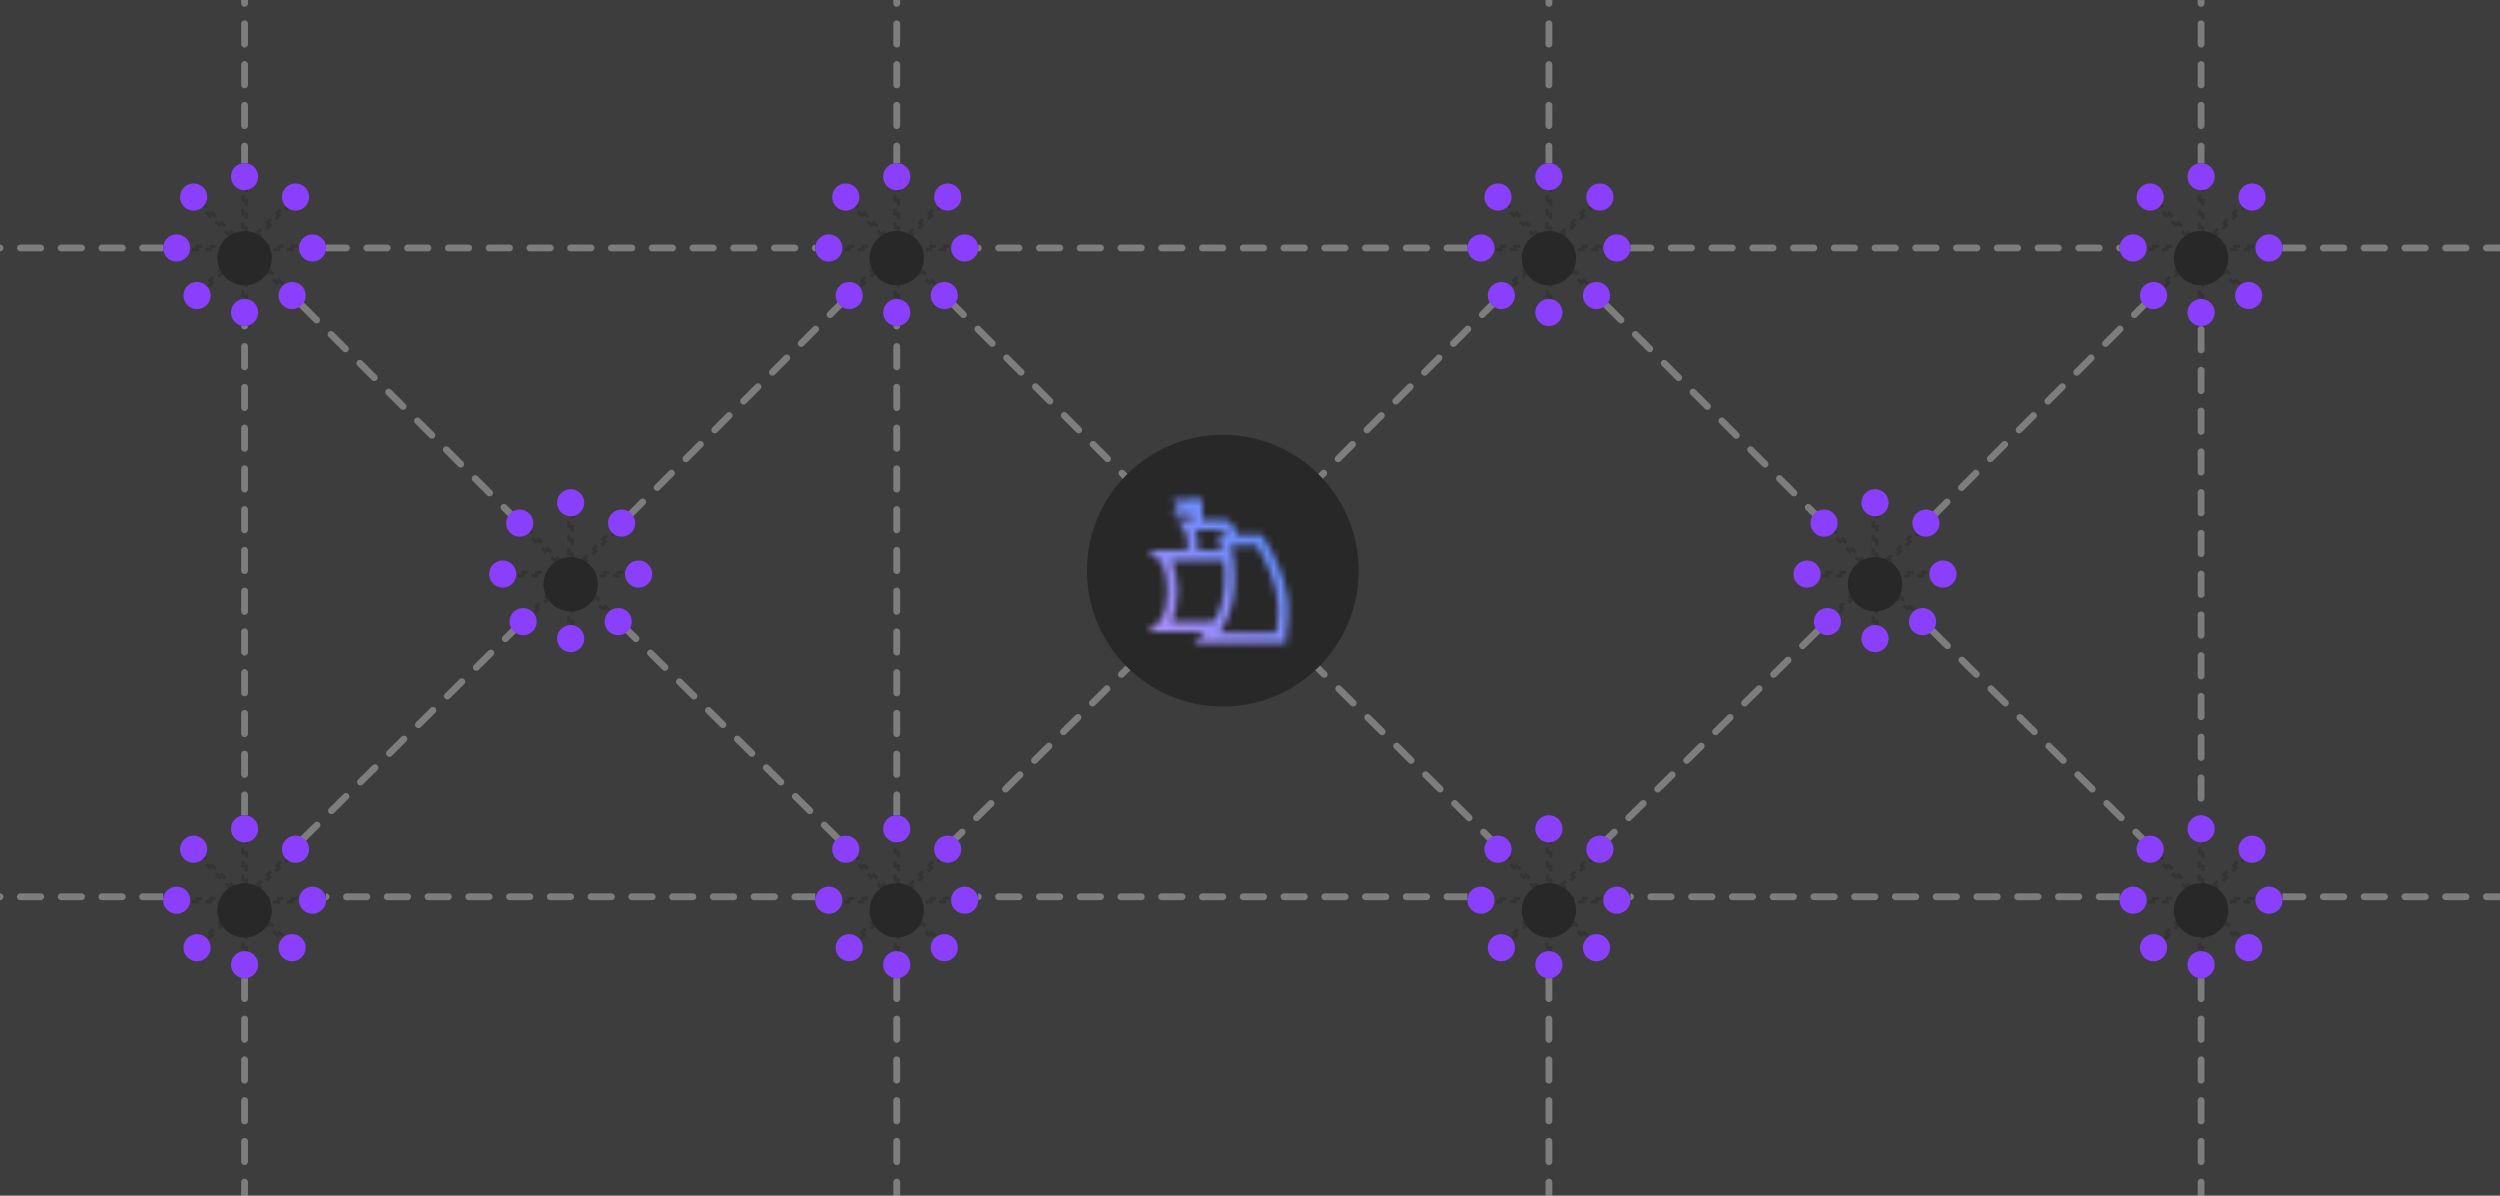 <svg width="368" height="176" viewBox="0 0 368 176" fill="none" xmlns="http://www.w3.org/2000/svg">
<g clip-path="url(#clip0)">
<rect width="368" height="176" fill="#3D3D3D"/>
<path d="M180 84.5L228 36.5M180 84.5L132 36.5M180 84.5L132 132M180 84.5L228 132M228 36.5L276 84.5M228 36.5H132M228 36.5H324M228 36.5V-4.5M276 84.5L324 36.5M276 84.5L228 132M276 84.5L324 132M324 36.5V132M324 36.5V-4.5M324 36.5H376.5M324 132H228M324 132V180.5M324 132H376.5M228 132H132M228 132V180.5M132 132H36M132 132V36.5M132 132L84 84.5M132 132V180.5M36 132V36.5M36 132L84 84.5M36 132V180.5M36 132H-5.5M36 36.5L84 84.5M36 36.5H132M36 36.5V-4.5M36 36.5H-5.5M84 84.5L132 36.5M132 36.5V-4.5" stroke="#BEBEBE" stroke-opacity="0.5" stroke-linecap="round" stroke-linejoin="round" stroke-dasharray="3 3"/>
<circle cx="180" cy="84" r="20" fill="#282828"/>
<g clip-path="url(#clip1)">
<mask id="mask0" mask-type="alpha" maskUnits="userSpaceOnUse" x="168" y="73" width="22" height="22">
<path d="M181.46 79.5C181.259 77.721 180.375 77.25 180.375 77.25H174.75C174.75 77.25 175.594 78.375 175.594 80.25C175.594 80.824 175.515 81.327 175.405 81.75" stroke="black" stroke-width="1.5"/>
<path d="M180.75 81.75H171C171 81.75 172.594 83.062 172.594 87C172.594 90.938 171 92.25 171 92.25H179.095" stroke="black" stroke-width="1.5"/>
<path d="M177.75 93.904C181.995 90.2 181.217 82.758 180.297 79.5H185.392C189.297 86.085 189.153 89.223 188.576 93.904H177.75Z" stroke="black" stroke-width="1.5"/>
<path d="M176.25 73.5H172.5L173.438 74.625L172.5 75.75H176.25V73.5Z" fill="black"/>
<path d="M176.25 73.5V77.25" stroke="black" stroke-width="1.5"/>
</mask>
<g mask="url(#mask0)">
<rect x="168" y="72" width="24" height="24" fill="url(#paint0_linear)"/>
</g>
</g>
<circle cx="36" cy="132" r="12" fill="#3D3D3D"/>
<circle cx="36" cy="36" r="12" fill="#3D3D3D"/>
<circle cx="132" cy="36" r="12" fill="#3D3D3D"/>
<circle cx="228" cy="36" r="12" fill="#3D3D3D"/>
<circle cx="228" cy="132" r="12" fill="#3D3D3D"/>
<circle cx="324" cy="36" r="12" fill="#3D3D3D"/>
<circle cx="324" cy="132" r="12" fill="#3D3D3D"/>
<circle cx="276" cy="84" r="12" fill="#3D3D3D"/>
<circle cx="84" cy="84" r="12" fill="#3D3D3D"/>
<circle cx="132" cy="132" r="12" fill="#3D3D3D"/>
<rect opacity="0.15" x="275.75" y="73.75" width="0.5" height="21.5" stroke="black" stroke-width="0.5" stroke-linejoin="round" stroke-dasharray="1 1"/>
<rect opacity="0.15" x="265.25" y="84.75" width="0.5" height="21.5" transform="rotate(-90 265.25 84.75)" stroke="black" stroke-width="0.5" stroke-linejoin="round" stroke-dasharray="1 1"/>
<rect opacity="0.15" x="283.425" y="76.722" width="0.5" height="21.5" transform="rotate(45 283.425 76.722)" stroke="black" stroke-width="0.5" stroke-linejoin="round" stroke-dasharray="1 1"/>
<rect opacity="0.15" x="268.222" y="77.075" width="0.5" height="21.5" transform="rotate(-45 268.222 77.075)" stroke="black" stroke-width="0.5" stroke-linejoin="round" stroke-dasharray="1 1"/>
<g filter="url(#filter0_d)">
<circle cx="276" cy="84" r="4" fill="#282828"/>
</g>
<circle cx="276" cy="74" r="2" fill="#8A3FFC"/>
<circle cx="283.5" cy="77" r="2" fill="#8A3FFC"/>
<circle cx="268.5" cy="77" r="2" fill="#8A3FFC"/>
<circle cx="266" cy="84.5" r="2" fill="#8A3FFC"/>
<circle cx="269" cy="91.5" r="2" fill="#8A3FFC"/>
<circle cx="286" cy="84.5" r="2" fill="#8A3FFC"/>
<circle cx="276" cy="94" r="2" fill="#8A3FFC"/>
<circle cx="283" cy="91.5" r="2" fill="#8A3FFC"/>
<rect opacity="0.15" x="83.75" y="73.75" width="0.5" height="21.5" stroke="black" stroke-width="0.5" stroke-linejoin="round" stroke-dasharray="1 1"/>
<rect opacity="0.15" x="73.25" y="84.75" width="0.5" height="21.5" transform="rotate(-90 73.25 84.75)" stroke="black" stroke-width="0.5" stroke-linejoin="round" stroke-dasharray="1 1"/>
<rect opacity="0.15" x="91.425" y="76.722" width="0.5" height="21.5" transform="rotate(45 91.425 76.722)" stroke="black" stroke-width="0.5" stroke-linejoin="round" stroke-dasharray="1 1"/>
<rect opacity="0.15" x="76.222" y="77.075" width="0.5" height="21.5" transform="rotate(-45 76.222 77.075)" stroke="black" stroke-width="0.5" stroke-linejoin="round" stroke-dasharray="1 1"/>
<g filter="url(#filter1_d)">
<circle cx="84" cy="84" r="4" fill="#282828"/>
</g>
<circle cx="84" cy="74" r="2" fill="#8A3FFC"/>
<circle cx="91.5" cy="77" r="2" fill="#8A3FFC"/>
<circle cx="76.5" cy="77" r="2" fill="#8A3FFC"/>
<circle cx="74" cy="84.5" r="2" fill="#8A3FFC"/>
<circle cx="77" cy="91.5" r="2" fill="#8A3FFC"/>
<circle cx="94" cy="84.5" r="2" fill="#8A3FFC"/>
<circle cx="84" cy="94" r="2" fill="#8A3FFC"/>
<circle cx="91" cy="91.5" r="2" fill="#8A3FFC"/>
<rect opacity="0.15" x="227.75" y="25.75" width="0.5" height="21.5" stroke="black" stroke-width="0.5" stroke-linejoin="round" stroke-dasharray="1 1"/>
<rect opacity="0.15" x="217.25" y="36.75" width="0.5" height="21.5" transform="rotate(-90 217.25 36.75)" stroke="black" stroke-width="0.5" stroke-linejoin="round" stroke-dasharray="1 1"/>
<rect opacity="0.15" x="235.425" y="28.722" width="0.5" height="21.5" transform="rotate(45 235.425 28.722)" stroke="black" stroke-width="0.5" stroke-linejoin="round" stroke-dasharray="1 1"/>
<rect opacity="0.15" x="220.222" y="29.075" width="0.5" height="21.5" transform="rotate(-45 220.222 29.075)" stroke="black" stroke-width="0.5" stroke-linejoin="round" stroke-dasharray="1 1"/>
<g filter="url(#filter2_d)">
<circle cx="228" cy="36" r="4" fill="#282828"/>
</g>
<circle cx="228" cy="26" r="2" fill="#8A3FFC"/>
<circle cx="235.5" cy="29" r="2" fill="#8A3FFC"/>
<circle cx="220.5" cy="29" r="2" fill="#8A3FFC"/>
<circle cx="218" cy="36.5" r="2" fill="#8A3FFC"/>
<circle cx="221" cy="43.5" r="2" fill="#8A3FFC"/>
<circle cx="238" cy="36.5" r="2" fill="#8A3FFC"/>
<circle cx="228" cy="46" r="2" fill="#8A3FFC"/>
<circle cx="235" cy="43.5" r="2" fill="#8A3FFC"/>
<rect opacity="0.15" x="323.75" y="25.75" width="0.5" height="21.5" stroke="black" stroke-width="0.5" stroke-linejoin="round" stroke-dasharray="1 1"/>
<rect opacity="0.15" x="313.25" y="36.75" width="0.5" height="21.5" transform="rotate(-90 313.25 36.75)" stroke="black" stroke-width="0.5" stroke-linejoin="round" stroke-dasharray="1 1"/>
<rect opacity="0.15" x="331.425" y="28.722" width="0.5" height="21.5" transform="rotate(45 331.425 28.722)" stroke="black" stroke-width="0.5" stroke-linejoin="round" stroke-dasharray="1 1"/>
<rect opacity="0.15" x="316.222" y="29.075" width="0.5" height="21.5" transform="rotate(-45 316.222 29.075)" stroke="black" stroke-width="0.5" stroke-linejoin="round" stroke-dasharray="1 1"/>
<g filter="url(#filter3_d)">
<circle cx="324" cy="36" r="4" fill="#282828"/>
</g>
<circle cx="324" cy="26" r="2" fill="#8A3FFC"/>
<circle cx="331.5" cy="29" r="2" fill="#8A3FFC"/>
<circle cx="316.5" cy="29" r="2" fill="#8A3FFC"/>
<circle cx="314" cy="36.5" r="2" fill="#8A3FFC"/>
<circle cx="317" cy="43.5" r="2" fill="#8A3FFC"/>
<circle cx="334" cy="36.5" r="2" fill="#8A3FFC"/>
<circle cx="324" cy="46" r="2" fill="#8A3FFC"/>
<circle cx="331" cy="43.5" r="2" fill="#8A3FFC"/>
<rect opacity="0.15" x="131.75" y="25.75" width="0.5" height="21.5" stroke="black" stroke-width="0.5" stroke-linejoin="round" stroke-dasharray="1 1"/>
<rect opacity="0.15" x="121.25" y="36.75" width="0.5" height="21.5" transform="rotate(-90 121.25 36.75)" stroke="black" stroke-width="0.5" stroke-linejoin="round" stroke-dasharray="1 1"/>
<rect opacity="0.15" x="139.425" y="28.722" width="0.5" height="21.5" transform="rotate(45 139.425 28.722)" stroke="black" stroke-width="0.5" stroke-linejoin="round" stroke-dasharray="1 1"/>
<rect opacity="0.15" x="124.222" y="29.075" width="0.5" height="21.5" transform="rotate(-45 124.222 29.075)" stroke="black" stroke-width="0.5" stroke-linejoin="round" stroke-dasharray="1 1"/>
<g filter="url(#filter4_d)">
<circle cx="132" cy="36" r="4" fill="#282828"/>
</g>
<circle cx="132" cy="26" r="2" fill="#8A3FFC"/>
<circle cx="139.5" cy="29" r="2" fill="#8A3FFC"/>
<circle cx="124.5" cy="29" r="2" fill="#8A3FFC"/>
<circle cx="122" cy="36.5" r="2" fill="#8A3FFC"/>
<circle cx="125" cy="43.5" r="2" fill="#8A3FFC"/>
<circle cx="142" cy="36.5" r="2" fill="#8A3FFC"/>
<circle cx="132" cy="46" r="2" fill="#8A3FFC"/>
<circle cx="139" cy="43.5" r="2" fill="#8A3FFC"/>
<rect opacity="0.15" x="35.75" y="25.75" width="0.5" height="21.5" stroke="black" stroke-width="0.5" stroke-linejoin="round" stroke-dasharray="1 1"/>
<rect opacity="0.15" x="25.25" y="36.75" width="0.5" height="21.5" transform="rotate(-90 25.25 36.75)" stroke="black" stroke-width="0.5" stroke-linejoin="round" stroke-dasharray="1 1"/>
<rect opacity="0.15" x="43.425" y="28.722" width="0.5" height="21.5" transform="rotate(45 43.425 28.722)" stroke="black" stroke-width="0.5" stroke-linejoin="round" stroke-dasharray="1 1"/>
<rect opacity="0.15" x="28.222" y="29.075" width="0.5" height="21.5" transform="rotate(-45 28.222 29.075)" stroke="black" stroke-width="0.5" stroke-linejoin="round" stroke-dasharray="1 1"/>
<g filter="url(#filter5_d)">
<circle cx="36" cy="36" r="4" fill="#282828"/>
</g>
<circle cx="36" cy="26" r="2" fill="#8A3FFC"/>
<circle cx="43.5" cy="29" r="2" fill="#8A3FFC"/>
<circle cx="28.5" cy="29" r="2" fill="#8A3FFC"/>
<circle cx="26" cy="36.5" r="2" fill="#8A3FFC"/>
<circle cx="29" cy="43.5" r="2" fill="#8A3FFC"/>
<circle cx="46" cy="36.5" r="2" fill="#8A3FFC"/>
<circle cx="36" cy="46" r="2" fill="#8A3FFC"/>
<circle cx="43" cy="43.5" r="2" fill="#8A3FFC"/>
<rect opacity="0.15" x="227.75" y="121.75" width="0.5" height="21.5" stroke="black" stroke-width="0.5" stroke-linejoin="round" stroke-dasharray="1 1"/>
<rect opacity="0.15" x="217.25" y="132.75" width="0.5" height="21.5" transform="rotate(-90 217.25 132.75)" stroke="black" stroke-width="0.5" stroke-linejoin="round" stroke-dasharray="1 1"/>
<rect opacity="0.15" x="235.425" y="124.722" width="0.5" height="21.5" transform="rotate(45 235.425 124.722)" stroke="black" stroke-width="0.5" stroke-linejoin="round" stroke-dasharray="1 1"/>
<rect opacity="0.15" x="220.222" y="125.075" width="0.5" height="21.5" transform="rotate(-45 220.222 125.075)" stroke="black" stroke-width="0.5" stroke-linejoin="round" stroke-dasharray="1 1"/>
<g filter="url(#filter6_d)">
<circle cx="228" cy="132" r="4" fill="#282828"/>
</g>
<circle cx="228" cy="122" r="2" fill="#8A3FFC"/>
<circle cx="235.5" cy="125" r="2" fill="#8A3FFC"/>
<circle cx="220.5" cy="125" r="2" fill="#8A3FFC"/>
<circle cx="218" cy="132.5" r="2" fill="#8A3FFC"/>
<circle cx="221" cy="139.5" r="2" fill="#8A3FFC"/>
<circle cx="238" cy="132.5" r="2" fill="#8A3FFC"/>
<circle cx="228" cy="142" r="2" fill="#8A3FFC"/>
<circle cx="235" cy="139.5" r="2" fill="#8A3FFC"/>
<rect opacity="0.15" x="323.75" y="121.75" width="0.5" height="21.5" stroke="black" stroke-width="0.5" stroke-linejoin="round" stroke-dasharray="1 1"/>
<rect opacity="0.15" x="313.25" y="132.75" width="0.5" height="21.5" transform="rotate(-90 313.25 132.75)" stroke="black" stroke-width="0.5" stroke-linejoin="round" stroke-dasharray="1 1"/>
<rect opacity="0.15" x="331.425" y="124.722" width="0.5" height="21.5" transform="rotate(45 331.425 124.722)" stroke="black" stroke-width="0.5" stroke-linejoin="round" stroke-dasharray="1 1"/>
<rect opacity="0.15" x="316.222" y="125.075" width="0.5" height="21.5" transform="rotate(-45 316.222 125.075)" stroke="black" stroke-width="0.5" stroke-linejoin="round" stroke-dasharray="1 1"/>
<g filter="url(#filter7_d)">
<circle cx="324" cy="132" r="4" fill="#282828"/>
</g>
<circle cx="324" cy="122" r="2" fill="#8A3FFC"/>
<circle cx="331.5" cy="125" r="2" fill="#8A3FFC"/>
<circle cx="316.5" cy="125" r="2" fill="#8A3FFC"/>
<circle cx="314" cy="132.5" r="2" fill="#8A3FFC"/>
<circle cx="317" cy="139.5" r="2" fill="#8A3FFC"/>
<circle cx="334" cy="132.5" r="2" fill="#8A3FFC"/>
<circle cx="324" cy="142" r="2" fill="#8A3FFC"/>
<circle cx="331" cy="139.5" r="2" fill="#8A3FFC"/>
<rect opacity="0.15" x="131.75" y="121.75" width="0.5" height="21.5" stroke="black" stroke-width="0.5" stroke-linejoin="round" stroke-dasharray="1 1"/>
<rect opacity="0.15" x="121.25" y="132.75" width="0.5" height="21.5" transform="rotate(-90 121.25 132.75)" stroke="black" stroke-width="0.5" stroke-linejoin="round" stroke-dasharray="1 1"/>
<rect opacity="0.15" x="139.425" y="124.722" width="0.5" height="21.5" transform="rotate(45 139.425 124.722)" stroke="black" stroke-width="0.5" stroke-linejoin="round" stroke-dasharray="1 1"/>
<rect opacity="0.15" x="124.222" y="125.075" width="0.5" height="21.5" transform="rotate(-45 124.222 125.075)" stroke="black" stroke-width="0.5" stroke-linejoin="round" stroke-dasharray="1 1"/>
<g filter="url(#filter8_d)">
<circle cx="132" cy="132" r="4" fill="#282828"/>
</g>
<circle cx="132" cy="122" r="2" fill="#8A3FFC"/>
<circle cx="139.5" cy="125" r="2" fill="#8A3FFC"/>
<circle cx="124.5" cy="125" r="2" fill="#8A3FFC"/>
<circle cx="122" cy="132.5" r="2" fill="#8A3FFC"/>
<circle cx="125" cy="139.5" r="2" fill="#8A3FFC"/>
<circle cx="142" cy="132.5" r="2" fill="#8A3FFC"/>
<circle cx="132" cy="142" r="2" fill="#8A3FFC"/>
<circle cx="139" cy="139.5" r="2" fill="#8A3FFC"/>
<rect opacity="0.15" x="35.75" y="121.75" width="0.5" height="21.5" stroke="black" stroke-width="0.5" stroke-linejoin="round" stroke-dasharray="1 1"/>
<rect opacity="0.15" x="25.25" y="132.75" width="0.5" height="21.5" transform="rotate(-90 25.25 132.75)" stroke="black" stroke-width="0.5" stroke-linejoin="round" stroke-dasharray="1 1"/>
<rect opacity="0.15" x="43.425" y="124.722" width="0.5" height="21.5" transform="rotate(45 43.425 124.722)" stroke="black" stroke-width="0.5" stroke-linejoin="round" stroke-dasharray="1 1"/>
<rect opacity="0.15" x="28.222" y="125.075" width="0.5" height="21.5" transform="rotate(-45 28.222 125.075)" stroke="black" stroke-width="0.5" stroke-linejoin="round" stroke-dasharray="1 1"/>
<g filter="url(#filter9_d)">
<circle cx="36" cy="132" r="4" fill="#282828"/>
</g>
<circle cx="36" cy="122" r="2" fill="#8A3FFC"/>
<circle cx="43.5" cy="125" r="2" fill="#8A3FFC"/>
<circle cx="28.5" cy="125" r="2" fill="#8A3FFC"/>
<circle cx="26" cy="132.5" r="2" fill="#8A3FFC"/>
<circle cx="29" cy="139.5" r="2" fill="#8A3FFC"/>
<circle cx="46" cy="132.5" r="2" fill="#8A3FFC"/>
<circle cx="36" cy="142" r="2" fill="#8A3FFC"/>
<circle cx="43" cy="139.5" r="2" fill="#8A3FFC"/>
</g>
<defs>
<filter id="filter0_d" x="264" y="74" width="24" height="24" filterUnits="userSpaceOnUse" color-interpolation-filters="sRGB">
<feFlood flood-opacity="0" result="BackgroundImageFix"/>
<feColorMatrix in="SourceAlpha" type="matrix" values="0 0 0 0 0 0 0 0 0 0 0 0 0 0 0 0 0 0 127 0"/>
<feOffset dy="2"/>
<feGaussianBlur stdDeviation="4"/>
<feColorMatrix type="matrix" values="0 0 0 0 0 0 0 0 0 0 0 0 0 0 0 0 0 0 0.35 0"/>
<feBlend mode="normal" in2="BackgroundImageFix" result="effect1_dropShadow"/>
<feBlend mode="normal" in="SourceGraphic" in2="effect1_dropShadow" result="shape"/>
</filter>
<filter id="filter1_d" x="72" y="74" width="24" height="24" filterUnits="userSpaceOnUse" color-interpolation-filters="sRGB">
<feFlood flood-opacity="0" result="BackgroundImageFix"/>
<feColorMatrix in="SourceAlpha" type="matrix" values="0 0 0 0 0 0 0 0 0 0 0 0 0 0 0 0 0 0 127 0"/>
<feOffset dy="2"/>
<feGaussianBlur stdDeviation="4"/>
<feColorMatrix type="matrix" values="0 0 0 0 0 0 0 0 0 0 0 0 0 0 0 0 0 0 0.35 0"/>
<feBlend mode="normal" in2="BackgroundImageFix" result="effect1_dropShadow"/>
<feBlend mode="normal" in="SourceGraphic" in2="effect1_dropShadow" result="shape"/>
</filter>
<filter id="filter2_d" x="216" y="26" width="24" height="24" filterUnits="userSpaceOnUse" color-interpolation-filters="sRGB">
<feFlood flood-opacity="0" result="BackgroundImageFix"/>
<feColorMatrix in="SourceAlpha" type="matrix" values="0 0 0 0 0 0 0 0 0 0 0 0 0 0 0 0 0 0 127 0"/>
<feOffset dy="2"/>
<feGaussianBlur stdDeviation="4"/>
<feColorMatrix type="matrix" values="0 0 0 0 0 0 0 0 0 0 0 0 0 0 0 0 0 0 0.35 0"/>
<feBlend mode="normal" in2="BackgroundImageFix" result="effect1_dropShadow"/>
<feBlend mode="normal" in="SourceGraphic" in2="effect1_dropShadow" result="shape"/>
</filter>
<filter id="filter3_d" x="312" y="26" width="24" height="24" filterUnits="userSpaceOnUse" color-interpolation-filters="sRGB">
<feFlood flood-opacity="0" result="BackgroundImageFix"/>
<feColorMatrix in="SourceAlpha" type="matrix" values="0 0 0 0 0 0 0 0 0 0 0 0 0 0 0 0 0 0 127 0"/>
<feOffset dy="2"/>
<feGaussianBlur stdDeviation="4"/>
<feColorMatrix type="matrix" values="0 0 0 0 0 0 0 0 0 0 0 0 0 0 0 0 0 0 0.35 0"/>
<feBlend mode="normal" in2="BackgroundImageFix" result="effect1_dropShadow"/>
<feBlend mode="normal" in="SourceGraphic" in2="effect1_dropShadow" result="shape"/>
</filter>
<filter id="filter4_d" x="120" y="26" width="24" height="24" filterUnits="userSpaceOnUse" color-interpolation-filters="sRGB">
<feFlood flood-opacity="0" result="BackgroundImageFix"/>
<feColorMatrix in="SourceAlpha" type="matrix" values="0 0 0 0 0 0 0 0 0 0 0 0 0 0 0 0 0 0 127 0"/>
<feOffset dy="2"/>
<feGaussianBlur stdDeviation="4"/>
<feColorMatrix type="matrix" values="0 0 0 0 0 0 0 0 0 0 0 0 0 0 0 0 0 0 0.35 0"/>
<feBlend mode="normal" in2="BackgroundImageFix" result="effect1_dropShadow"/>
<feBlend mode="normal" in="SourceGraphic" in2="effect1_dropShadow" result="shape"/>
</filter>
<filter id="filter5_d" x="24" y="26" width="24" height="24" filterUnits="userSpaceOnUse" color-interpolation-filters="sRGB">
<feFlood flood-opacity="0" result="BackgroundImageFix"/>
<feColorMatrix in="SourceAlpha" type="matrix" values="0 0 0 0 0 0 0 0 0 0 0 0 0 0 0 0 0 0 127 0"/>
<feOffset dy="2"/>
<feGaussianBlur stdDeviation="4"/>
<feColorMatrix type="matrix" values="0 0 0 0 0 0 0 0 0 0 0 0 0 0 0 0 0 0 0.35 0"/>
<feBlend mode="normal" in2="BackgroundImageFix" result="effect1_dropShadow"/>
<feBlend mode="normal" in="SourceGraphic" in2="effect1_dropShadow" result="shape"/>
</filter>
<filter id="filter6_d" x="216" y="122" width="24" height="24" filterUnits="userSpaceOnUse" color-interpolation-filters="sRGB">
<feFlood flood-opacity="0" result="BackgroundImageFix"/>
<feColorMatrix in="SourceAlpha" type="matrix" values="0 0 0 0 0 0 0 0 0 0 0 0 0 0 0 0 0 0 127 0"/>
<feOffset dy="2"/>
<feGaussianBlur stdDeviation="4"/>
<feColorMatrix type="matrix" values="0 0 0 0 0 0 0 0 0 0 0 0 0 0 0 0 0 0 0.35 0"/>
<feBlend mode="normal" in2="BackgroundImageFix" result="effect1_dropShadow"/>
<feBlend mode="normal" in="SourceGraphic" in2="effect1_dropShadow" result="shape"/>
</filter>
<filter id="filter7_d" x="312" y="122" width="24" height="24" filterUnits="userSpaceOnUse" color-interpolation-filters="sRGB">
<feFlood flood-opacity="0" result="BackgroundImageFix"/>
<feColorMatrix in="SourceAlpha" type="matrix" values="0 0 0 0 0 0 0 0 0 0 0 0 0 0 0 0 0 0 127 0"/>
<feOffset dy="2"/>
<feGaussianBlur stdDeviation="4"/>
<feColorMatrix type="matrix" values="0 0 0 0 0 0 0 0 0 0 0 0 0 0 0 0 0 0 0.35 0"/>
<feBlend mode="normal" in2="BackgroundImageFix" result="effect1_dropShadow"/>
<feBlend mode="normal" in="SourceGraphic" in2="effect1_dropShadow" result="shape"/>
</filter>
<filter id="filter8_d" x="120" y="122" width="24" height="24" filterUnits="userSpaceOnUse" color-interpolation-filters="sRGB">
<feFlood flood-opacity="0" result="BackgroundImageFix"/>
<feColorMatrix in="SourceAlpha" type="matrix" values="0 0 0 0 0 0 0 0 0 0 0 0 0 0 0 0 0 0 127 0"/>
<feOffset dy="2"/>
<feGaussianBlur stdDeviation="4"/>
<feColorMatrix type="matrix" values="0 0 0 0 0 0 0 0 0 0 0 0 0 0 0 0 0 0 0.35 0"/>
<feBlend mode="normal" in2="BackgroundImageFix" result="effect1_dropShadow"/>
<feBlend mode="normal" in="SourceGraphic" in2="effect1_dropShadow" result="shape"/>
</filter>
<filter id="filter9_d" x="24" y="122" width="24" height="24" filterUnits="userSpaceOnUse" color-interpolation-filters="sRGB">
<feFlood flood-opacity="0" result="BackgroundImageFix"/>
<feColorMatrix in="SourceAlpha" type="matrix" values="0 0 0 0 0 0 0 0 0 0 0 0 0 0 0 0 0 0 127 0"/>
<feOffset dy="2"/>
<feGaussianBlur stdDeviation="4"/>
<feColorMatrix type="matrix" values="0 0 0 0 0 0 0 0 0 0 0 0 0 0 0 0 0 0 0.35 0"/>
<feBlend mode="normal" in2="BackgroundImageFix" result="effect1_dropShadow"/>
<feBlend mode="normal" in="SourceGraphic" in2="effect1_dropShadow" result="shape"/>
</filter>
<linearGradient id="paint0_linear" x1="192" y1="72" x2="168" y2="96" gradientUnits="userSpaceOnUse">
<stop stop-color="#408BFC"/>
<stop offset="1" stop-color="#BB8EFF"/>
</linearGradient>
<clipPath id="clip0">
<rect width="368" height="176" fill="white"/>
</clipPath>
<clipPath id="clip1">
<rect width="24" height="24" fill="white" transform="translate(168 72)"/>
</clipPath>
</defs>
</svg>
